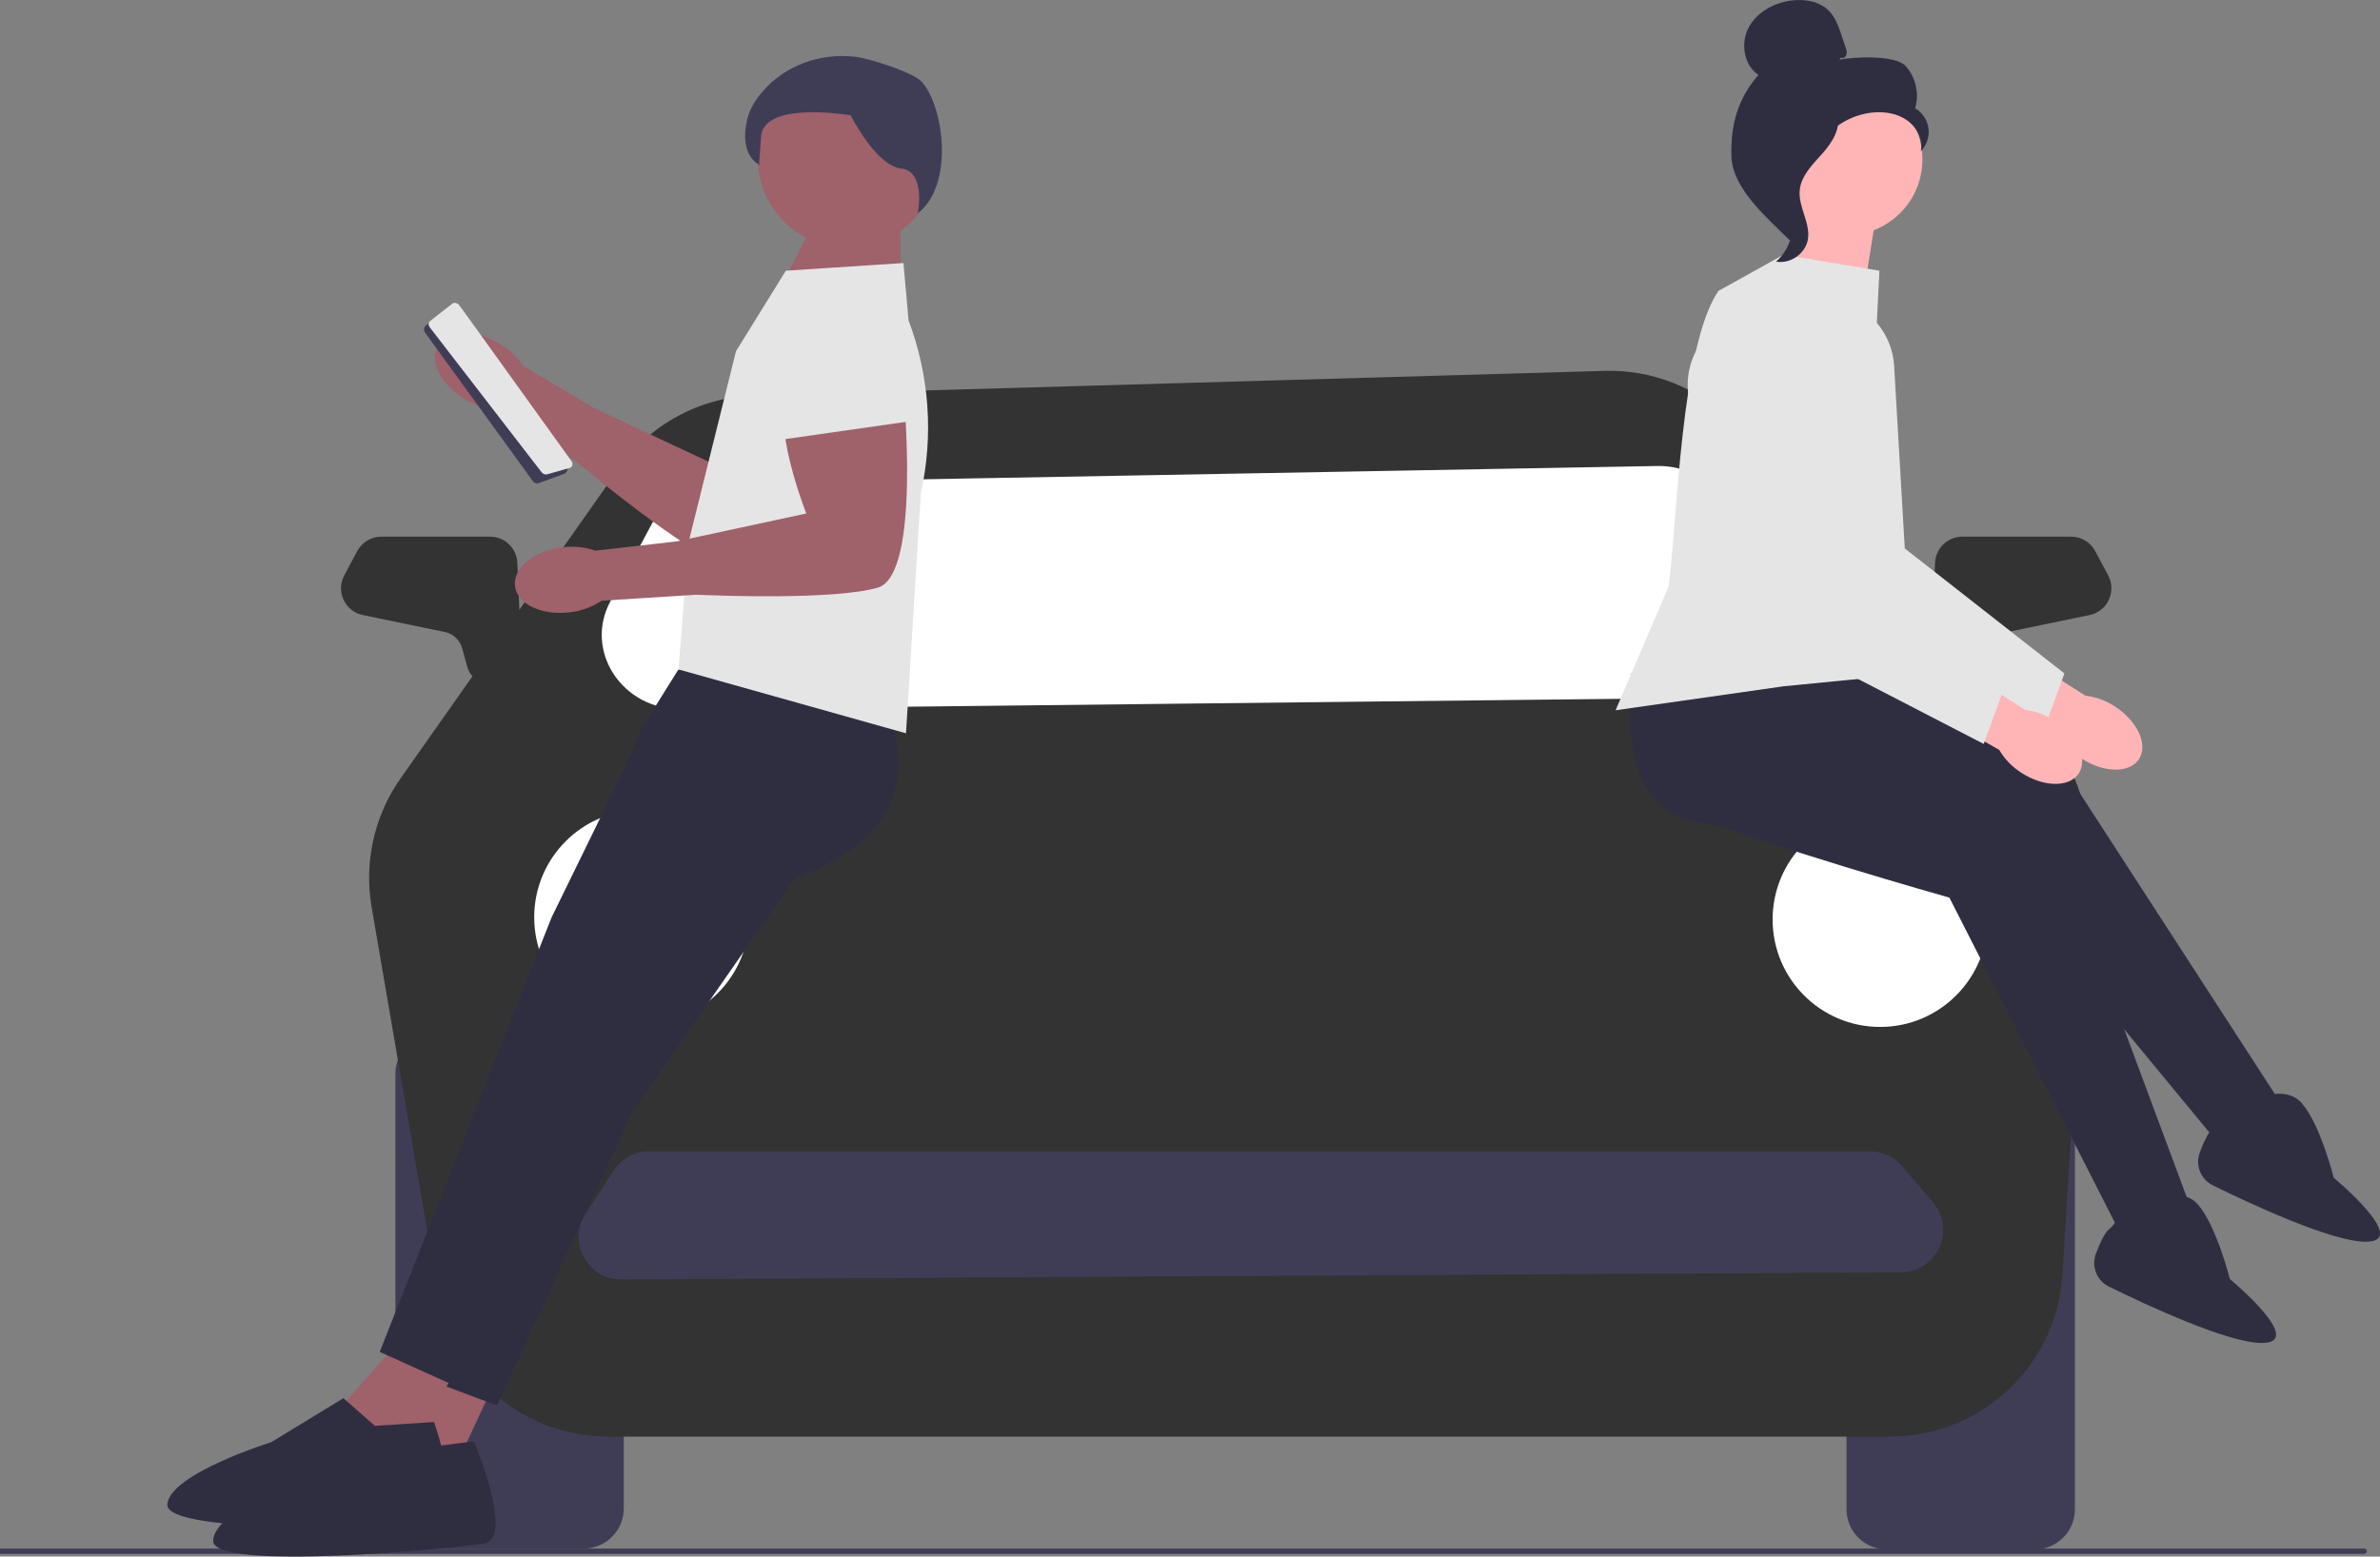 <svg xmlns="http://www.w3.org/2000/svg" width="892.91" height="584.158" viewBox="0 0 892.91 584.158" xmlns:xlink="http://www.w3.org/1999/xlink"><rect x="0" y="0" width="892.91" height="584.158" fill="#808080" stroke="none"/><path d="m887,583.158H0v-2h887c.552,0,1,.448,1,1h0c0,.552-.448,1-1,1Z" fill="#3f3d56"/><g><path d="m218.965,581.158h-55.571c-8.306,0-15.063-6.758-15.063-15.064v-163.112c0-8.307,6.758-15.064,15.063-15.064h55.571c8.306,0,15.063,6.758,15.063,15.064v163.112c0,8.307-6.758,15.064-15.063,15.064h0Z" fill="#3f3d56"/><path d="m763.398,581.478h-55.571c-8.306,0-15.063-6.758-15.063-15.064v-163.112c0-8.307,6.758-15.064,15.063-15.064h55.571c8.306,0,15.063,6.758,15.063,15.064v163.112c0,8.307-6.758,15.064-15.063,15.064Z" fill="#3f3d56"/><path d="m232.139,175.857l-81.833,116.226c-9.875,14.025-13.79,31.391-10.888,48.297l24.871,144.899c5.342,31.122,32.327,53.87,63.905,53.87h480.876c34.271,0,62.624-26.67,64.718-60.877l9.598-156.767c1.143-18.663-5.827-36.91-19.12-50.059l-114.786-113.546c-12.6-12.463-29.752-19.226-47.467-18.716l-318.725,9.187c-20.428.589-39.383,10.774-51.148,27.484l-0.0 0Z" fill="#333"/><path d="m244.604,196.49l-15.646,29.256c-9.97,18.643,4.567,40.658,26.685,40.412l391.727-4.351c24.061-.267,37.613-26.203,23.223-44.445l-24.665-31.266c-5.688-7.21-14.707-11.387-24.217-11.215l-351.415,6.362c-10.896.197-20.778,6.062-25.69,15.247h-0Z" fill="#fff"/><path d="m734.955,257.541c-2.531,0-4.996-.939-6.889-2.652-2.145-1.941-3.375-4.714-3.375-7.608l.001-6.431,1.289-29.638c.24-5.504,4.742-9.815,10.25-9.815h40.78c3.797,0,7.266,2.081,9.054,5.432l4.859,9.111c1.536,2.882,1.622,6.229.236,9.184-1.386,2.957-4.015,5.031-7.211,5.691l-30.744,6.362c-3.179.656-5.684,3.011-6.538,6.145l-1.816,6.657c-1.111,4.071-4.679,7.089-8.878,7.509-.339.034-.679.051-1.017.051h0Z" fill="#333"/><path d="m184.099,257.49c-4.199-.42-7.768-3.438-8.878-7.509l-1.816-6.657c-.854-3.134-3.36-5.489-6.538-6.145l-30.744-6.362c-3.197-.66-5.825-2.734-7.211-5.691-1.386-2.955-1.3-6.303.236-9.184l4.859-9.111c1.788-3.351,5.257-5.432,9.054-5.432h40.78c5.509,0,10.011,4.311,10.25,9.815l1.289,29.638.001,6.431c0,2.893-1.231,5.666-3.375,7.608-1.893,1.713-4.358,2.652-6.889,2.652-.338,0-.678-.016-1.017-.051l-0-0Z" fill="#333"/><circle cx="240.749" cy="344.228" r="40.328" fill="#fff"/><circle cx="705.366" cy="345.069" r="40.328" fill="#fff"/></g><g><path d="m187.068,128.777c3.714,2.079,6.875,5.016,9.221,8.568l26.481,15.747,44.994,21.074s10.611-37.721,23.288-40.13c12.677-2.409,33.593,25.547,33.593,25.547,0,0-36.459,59.034-52.341,52.981-15.882-6.053-51.367-35.449-51.367-35.449l-4.635-3.767-29.483-19.613c-4.249-.258-8.375-1.531-12.031-3.711-9.221-5.327-13.947-14.403-10.556-20.27,3.391-5.868,13.614-6.305,22.837-.975v-0Z" fill="#9f616a"/><path d="m274.768,145.149l23.009-27.087,13.901,2.003c17.05,2.456,26.529,21.055,18.498,36.294l-8.009,15.196-47.399-26.406v-0Z" fill="#e5e5e5"/></g><path d="m199.948,180.612l-40.498-55.829c-.601-.824-.454-1.979.334-2.629l9.715-8.022c.421-.348.973-.501,1.514-.421.539.081,1.025.385,1.329.841l40.238,60.389c.332.496.415,1.106.231,1.673-.185.569-.614,1.012-1.176,1.219l-9.453,3.46c-.695.255-1.471.084-1.997-.413-.086-.081-.165-.17-.236-.268v0Z" fill="#3f3d56"/><path d="m203.167,177.199l-41.913-54.328c-.621-.802-.578-1.847.097-2.379l8.335-6.559c.361-.284.859-.38,1.365-.264.505.117.978.435,1.296.877l42.039,58.479c.346.48.473,1.045.348,1.549-.126.505-.486.877-.989,1.021l-8.459,2.406c-.622.177-1.353-.042-1.879-.538-.086-.081-.166-.169-.239-.264l-0.0 0Z" fill="#e5e5e5"/><g><g><polygon points="186.444 516.902 168.22 556.228 138.486 542.8 161.506 513.066 186.444 516.902" fill="#9f616a"/><path d="m155.751,543.759l22.061-2.877s15.347,36.448,3.837,38.366-101.671,10.551-101.671-.959,37.407-25.897,37.407-25.897l25.897-18.224,12.469,9.592h0Z" fill="#2f2e41"/></g><path d="m329.358,263.685s26.856,40.285-30.693,65.223l-61.386,88.242-50.835,110.303-30.693-11.51,53.713-166.893,30.693-74.814,14.387-23.02,74.814,12.469v0Z" fill="#2f2e41"/></g><g><g><polygon points="173.021 510.299 152.272 548.353 123.477 533.015 148.386 504.845 173.021 510.299" fill="#9f616a"/><path d="m140.643,535.098l22.201-1.433s12.938,37.371,1.327,38.535-102.142,3.9-101.392-7.585c.75-11.485,39.016-23.404,39.016-23.404l27.03-16.497,11.817,10.384h0Z" fill="#2f2e41"/></g><path d="m332.139,266.937s24.173,41.95-34.88,63.083l-67.008,84.053-57.918,106.754-29.877-13.486,64.479-163.037,35.505-72.654,15.857-22.033,73.842,17.32v0-0Z" fill="#2f2e41"/></g><g><polygon points="307.91 78.37 289.682 114.077 338.171 121.621 337.643 73.613 307.91 78.37" fill="#9f616a"/><circle cx="318.031" cy="59.266" r="33.753" fill="#9f616a"/></g><path d="m339.909,275.195l5.566-90.169c4.816-21.583,3.212-44.103-4.614-64.786l-1.912-21.53-44.121,2.877-18.704,30.213-17.744,71.457-3.837,47.958,85.365,23.979-0-0Z" fill="#e5e5e5"/><g><path d="m210.795,205.426c4.214-.593,8.509-.169,12.526,1.238l30.61-3.496,48.571-10.461s-14.387-36.448-5.755-46.04,42.203,0,42.203,0c0,0,6.714,69.059-9.592,73.855-16.306,4.796-62.345,2.877-62.345,2.877l-5.97-.192-35.34,2.235c-3.539,2.367-7.593,3.851-11.823,4.329-10.564,1.342-19.82-3.022-20.672-9.745-.853-6.723,7.019-13.26,17.588-14.6v-0Z" fill="#9f616a"/><path d="m290.512,165.371l1.918-35.489,12.277-6.821c15.059-8.366,33.862.7,36.694,17.692l2.824,16.944-53.713,7.673-0-0Z" fill="#e5e5e5"/></g><path d="m344.347,80.011s3.147-15.737-6.295-16.786-18.885-19.934-18.885-19.934c0,0-32.582-5.683-33.631,7.956-1.049,13.639-.647,10.608-.647,10.608,0,0-7.746-3.264-4.599-16.903.899-3.897,3.083-7.451,5.744-10.54,8.553-9.929,21.692-14.62,34.71-13.119,5.513.636,21.928,5.868,25.099,9.436,8.393,9.442,12.142,38.791-1.497,49.283Z" fill="#3f3d56"/><path d="m233.066,480.151c-5.921,0-11.145-3.098-13.987-8.3-2.858-5.231-2.625-11.337.624-16.334l.483.313-.483-.313,10.527-16.196c2.953-4.543,7.951-7.255,13.369-7.255h457.877c4.668,0,9.086,2.035,12.119,5.583l11.553,13.512c4.08,4.773,4.993,11.284,2.381,16.994-2.611,5.71-8.134,9.278-14.412,9.313l-479.957,2.683h-.096l0.0 0Z" fill="#3f3d56"/><g><g><path id="uuid-cb582047-037d-4c9c-9be9-4a199d362b3c-506" d="m780.887,284.629c8.423,5.509,18.093,5.628,21.599.267s-.482-14.171-8.909-19.681c-3.336-2.247-7.162-3.663-11.157-4.128l-35.984-22.891-10.382,17.115,36.576,20.75c2.029,3.475,4.86,6.413,8.258,8.568v-0Z" fill="#ffb5b5"/><path d="m678.541,228.218l88.279,45.628,7.68-21.12-59.879-46.905-3.986-68.43c-.487-8.357-4.678-15.931-11.498-20.782-6.82-4.85-15.351-6.324-23.404-4.043h0c-14.337,4.062-22.885,19.083-19.053,33.483l21.862,82.17v0Z" fill="#e5e5e5"/></g><polygon points="699.865 105.768 703.992 79.971 676.132 68.621 672.004 107.832 699.865 105.768" fill="#ffb5b5"/><path d="m612.129,252.556s-7.998,49.989,23.995,55.988,104.977,9.998,104.977,9.998l93.979,113.975,18.996-20.995-80.982-124.972-64.986-40.991-95.979,6.998Z" fill="#2f2e41"/><path d="m619.765,244.463s-18.653,47.063,11.277,59.86,100.308,32.534,100.308,32.534l67.014,131.649,23.098-16.374-51.941-139.565-54.545-54.113-95.211-13.991v0Z" fill="#2f2e41"/><path d="m705.109,101.589l-35.992-5.999-24.394,13.578c-14.198,20.652-15.372,86.153-18.723,110.99l-19.869,46.395,62.986-8.998,50.989-4.999-16.996-110.975,2-39.991-0-0s0,0,0,0Z" fill="#e5e5e5"/><g><circle cx="692.824" cy="59.853" r="28.411" fill="#ffb5b5"/><path d="m690.557,21.656c.822.48,1.923-.246,2.187-1.161s-.043-1.886-.348-2.788c-.511-1.513-1.022-3.027-1.533-4.54-1.087-3.22-2.241-6.553-4.596-9.004-3.554-3.699-9.202-4.64-14.286-3.959-6.529.876-12.971,4.411-16.007,10.257-3.036,5.846-1.743,14.004,3.742,17.652-7.818,8.961-10.544,18.948-10.113,30.832s13.381,22.822,21.827,31.194c1.886-1.143,3.601-6.501,2.564-8.448s.449-4.202-.836-5.994c-1.285-1.793-2.359,1.062-1.061-.721.819-1.125-2.379-3.713-1.161-4.386,5.892-3.257,7.851-10.6,11.551-16.224,4.463-6.783,12.102-11.377,20.186-12.139,4.453-.42,9.157.341,12.807,2.926s6.013,7.205,5.167,11.597c2.192-2.226,3.283-5.488,2.872-8.584s-2.317-5.96-5.014-7.536c1.64-5.424.235-11.662-3.572-15.859s-19.249-3.482-24.806-2.378" fill="#2f2e41"/><path d="m689.694,42.393c-7.361.795-12.675,7.171-17.163,13.059-2.587,3.394-5.296,7.142-5.231,11.409.066,4.314,2.95,8.014,4.328,12.102,2.253,6.682.057,14.632-5.306,19.211,5.3,1.006,11.028-2.968,11.943-8.284,1.065-6.188-3.626-12.161-3.071-18.416.489-5.51,4.832-9.751,8.524-13.872,3.692-4.12,7.159-9.588,5.461-14.853" fill="#2f2e41"/></g><g><path id="uuid-53848509-67fc-443d-bd35-73e50b9243f4-507" d="m758.306,289.973c8.423,5.509,18.093,5.628,21.599.267s-.482-14.171-8.909-19.681c-3.336-2.247-7.162-3.663-11.157-4.128l-35.984-22.891-10.382,17.115,36.576,20.75c2.029,3.475,4.86,6.413,8.258,8.568Z" fill="#ffb5b5"/><path d="m655.96,233.562l88.279,45.628,7.68-21.12-59.879-46.905-3.986-68.43c-.487-8.357-4.678-15.931-11.498-20.782-6.82-4.85-15.351-6.324-23.404-4.043h0c-14.337,4.062-22.885,19.083-19.053,33.483l21.862,82.17v0Z" fill="#e5e5e5"/></g><path d="m801.544,450.844l2.043,1.167s13.997-7.998,20.995,0,11.997,27.994,11.997,27.994c0,0,28.994,23.995,11.997,23.995-12.794,0-43.151-14.163-57.379-21.166-4.542-2.236-6.657-7.547-4.89-12.291,1.473-3.955,3.377-8.104,5.282-9.533,2-1.5,3.249-4.749,3.999-7.623.679-2.604,3.618-3.878,5.955-2.542h0Z" fill="#2f2e41"/><path d="m840.535,412.852l2.043,1.167s13.997-7.998,20.995,0,11.997,27.994,11.997,27.994c0,0,28.994,23.995,11.997,23.995-12.794,0-43.151-14.163-57.379-21.166-4.542-2.236-6.657-7.547-4.89-12.291,1.473-3.955,3.377-8.104,5.282-9.533,2-1.5,3.249-4.749,3.999-7.623.679-2.604,3.618-3.878,5.955-2.542h0Z" fill="#2f2e41"/></g></svg>